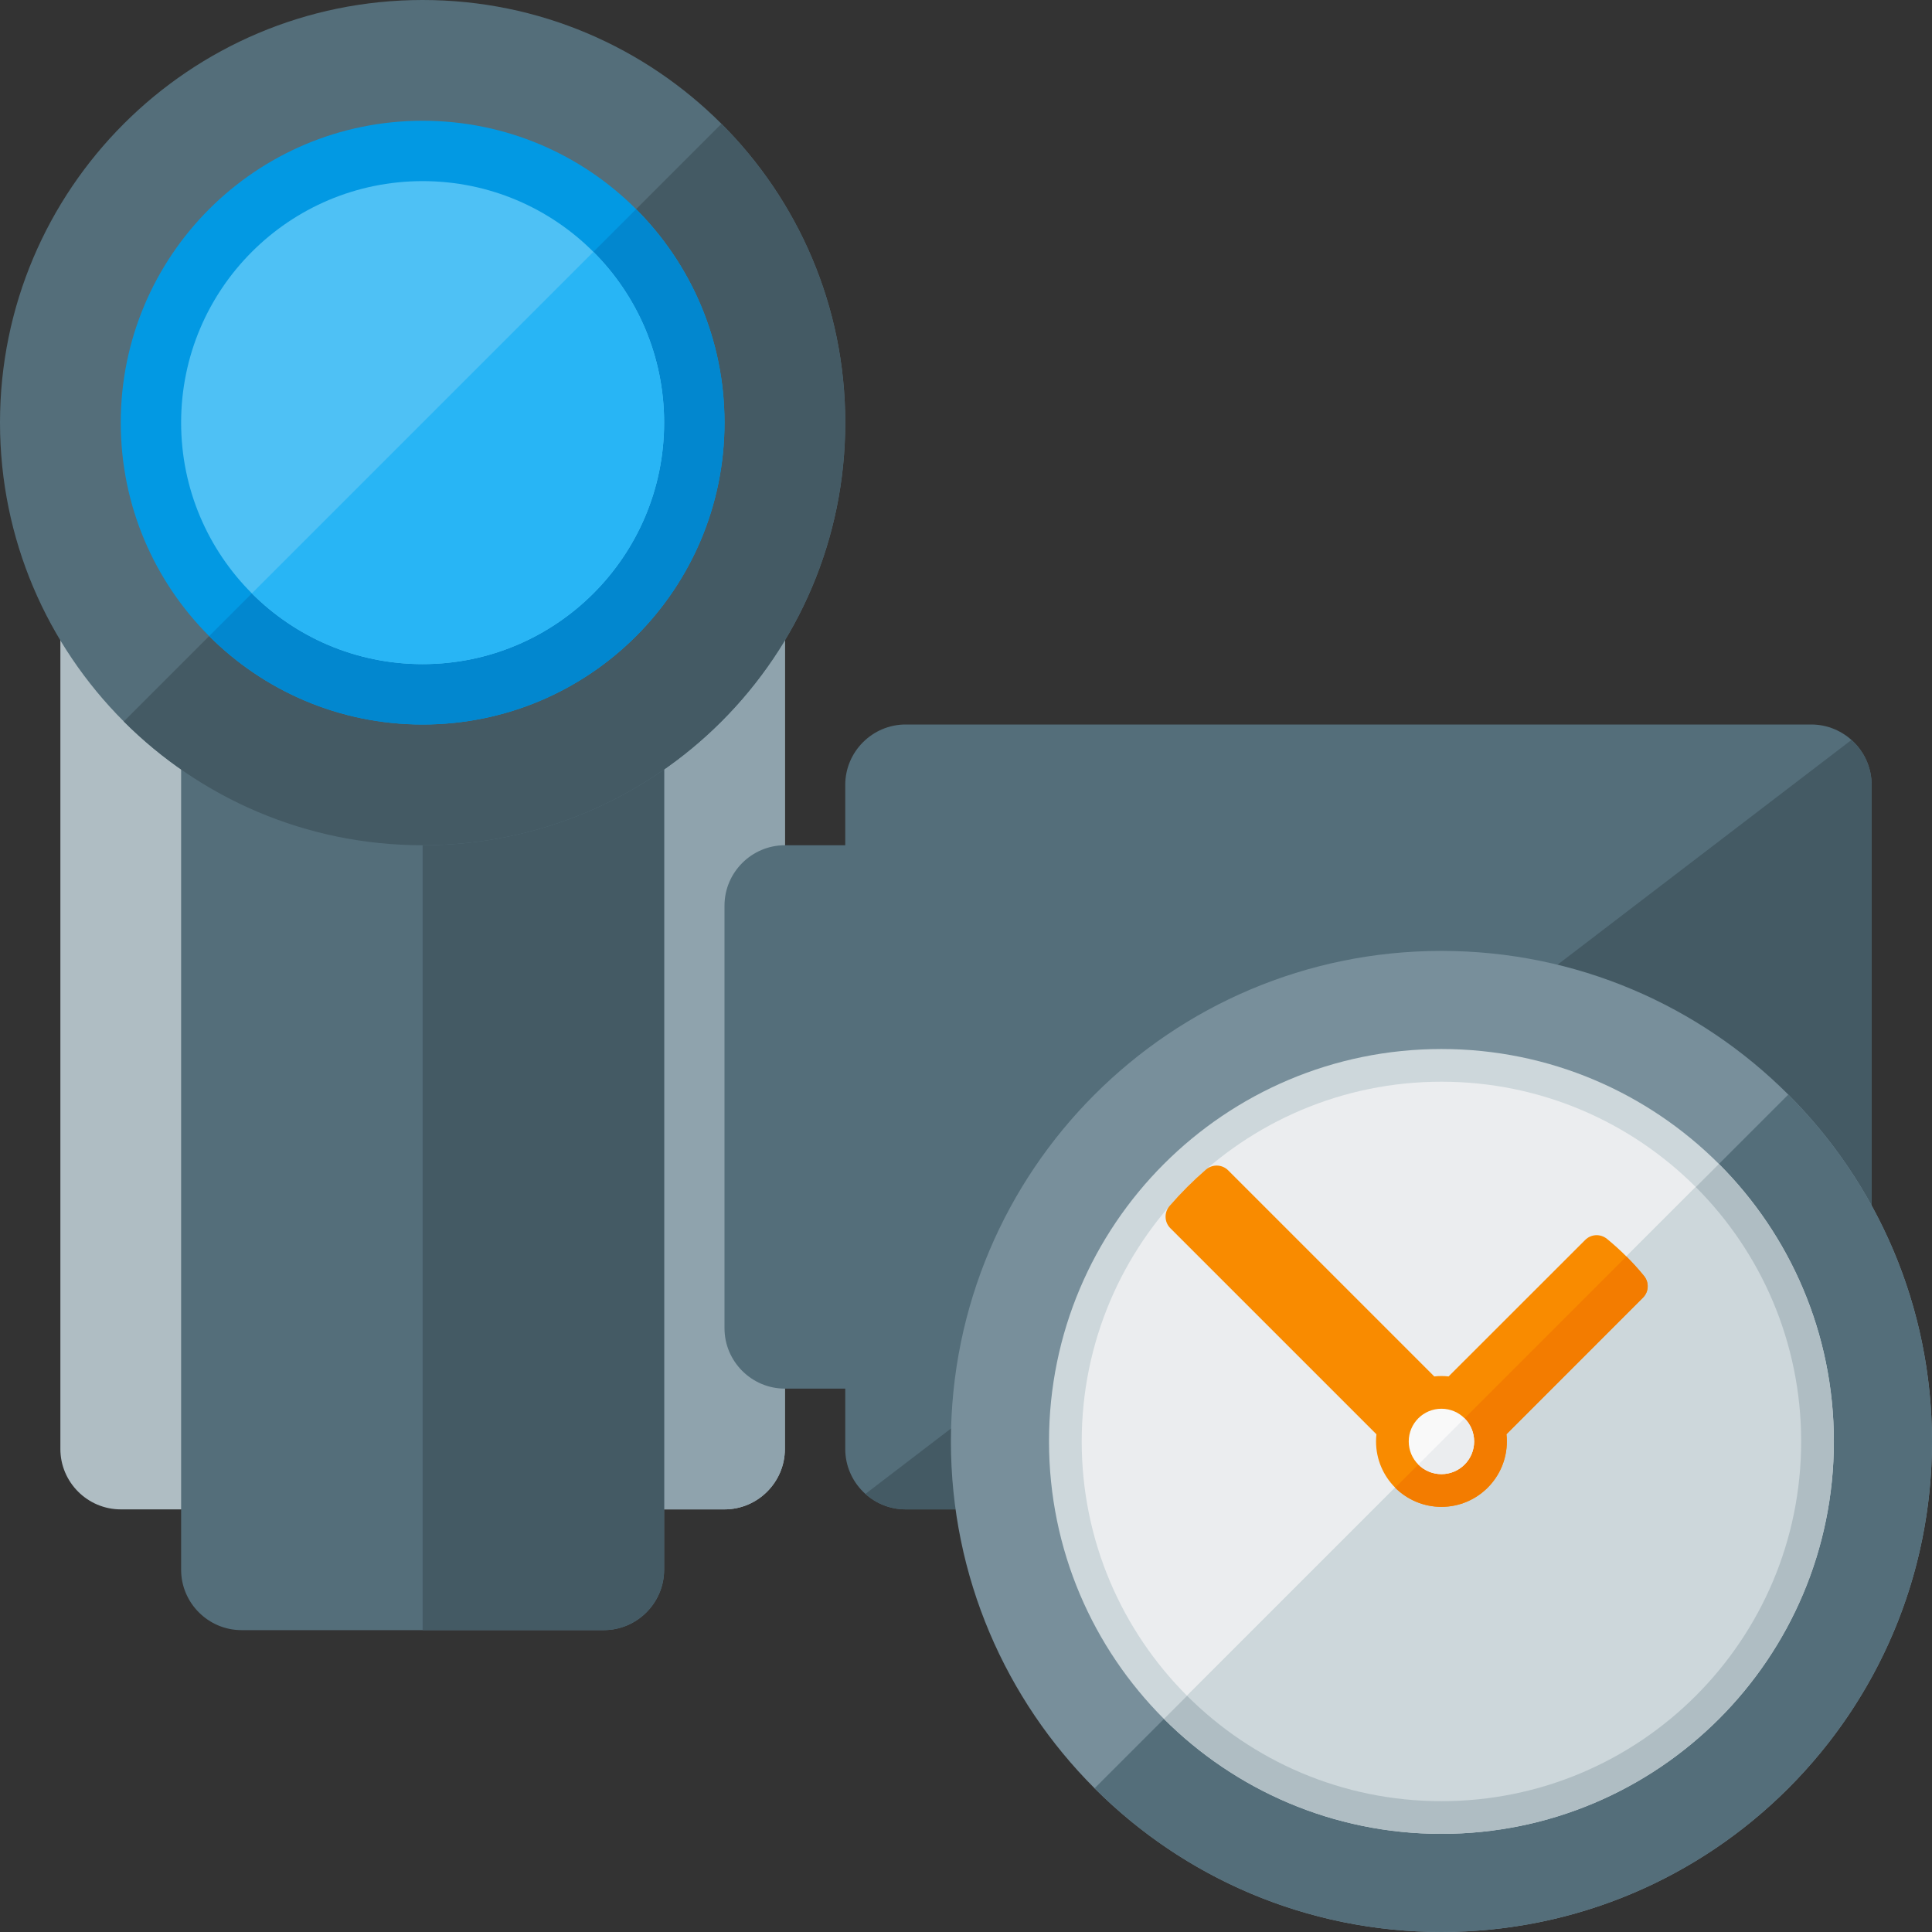 <?xml version="1.0" encoding="UTF-8" standalone="no"?>
<svg
   xmlns:dc="http://purl.org/dc/elements/1.1/"
   xmlns:cc="http://creativecommons.org/ns#"
   xmlns:rdf="http://www.w3.org/1999/02/22-rdf-syntax-ns#"
   xmlns:svg="http://www.w3.org/2000/svg"
   xmlns="http://www.w3.org/2000/svg"
   xmlns:sodipodi="http://sodipodi.sourceforge.net/DTD/sodipodi-0.dtd"
   xmlns:inkscape="http://www.inkscape.org/namespaces/inkscape"
   x="0"
   y="0"
   width="512"
   height="512"
   version="1.1"
   viewBox="0 0 512 512"
   id="svg4136"
   inkscape:version="0.91 r13725"
   sodipodi:docname="videocamera_clock.svg">
  <rect x="0" y="0" width="512" height="512" fill="#333333" stroke="none"/>
  <defs
     id="defs4170" />
  <sodipodi:namedview
     pagecolor="#ffffff"
     bordercolor="#666666"
     borderopacity="1"
     objecttolerance="10"
     gridtolerance="10"
     guidetolerance="10"
     inkscape:pageopacity="0"
     inkscape:pageshadow="2"
     inkscape:window-width="1920"
     inkscape:window-height="1017"
     id="namedview4168"
     showgrid="false"
     inkscape:zoom="1.03"
     inkscape:cx="256"
     inkscape:cy="191.41414"
     inkscape:window-x="1912"
     inkscape:window-y="-8"
     inkscape:window-maximized="1"
     inkscape:current-layer="svg4136" />
  <title
     id="title4138">video camera icon</title>
  <desc
     id="desc4140">video camera icon from the IconExperience.com G-Collection. Copyright by INCORS GmbH (www.incors.com).</desc>
  <g
     id="g4142"
     transform="translate(-16,-48)">
    <path
       d="m 32,208 192,0 c 0,66.55 0,162.9 0,224 0,8.8 -7.2,16 -16,16 l -160,0 c -8.8,0 -16,-7.2 -16,-16 z"
       id="path4144"
       inkscape:connector-curvature="0"
       style="fill:#afbdc3" />
    <path
       d="m 128,208 96,0 c 0,66.55 0,162.9 0,224 0,8.8 -7.2,16 -16,16 l -80,0 z"
       id="path4146"
       inkscape:connector-curvature="0"
       style="fill:#8fa3ad" />
    <path
       d="m 64,208 128,0 0,256 c 0,8.8 -7.2,16 -16,16 l -96,0 c -8.8,0 -16,-7.2 -16,-16 z"
       id="path4148"
       inkscape:connector-curvature="0"
       style="fill:#546e7a" />
    <path
       d="m 128,208 64,0 0,256 c 0,8.8 -7.2,16 -16,16 l -48,0 z"
       id="path4150"
       inkscape:connector-curvature="0"
       style="fill:#445a64" />
    <path
       d="m 128,48 c 61.85,0 112,50.15 112,112 0,61.85 -50.15,112 -112,112 C 66.15,272 16,221.85 16,160 16,98.15 66.15,48 128,48 Z"
       id="path4152"
       inkscape:connector-curvature="0"
       style="fill:#546e7a" />
    <path
       d="m 207.2,80.8 c 20.25,20.25 32.8,48.25 32.8,79.2 0,61.85 -50.15,112 -112,112 -30.95,0 -58.95,-12.55 -79.2,-32.8 z"
       id="path4154"
       inkscape:connector-curvature="0"
       style="fill:#445a64" />
    <path
       d="m 128,80 c 44.2,0 80,35.8 80,80 0,44.2 -35.8,80 -80,80 -44.2,0 -80,-35.8 -80,-80 0,-44.2 35.8,-80 80,-80 z"
       id="path4156"
       inkscape:connector-curvature="0"
       style="fill:#0299e3" />
    <path
       d="M 184.55,103.45 C 199.05,117.9 208,137.9 208,160 c 0,44.2 -35.8,80 -80,80 -22.1,0 -42.1,-8.95 -56.55,-23.45 z"
       id="path4158"
       inkscape:connector-curvature="0"
       style="fill:#0287cf" />
    <path
       d="m 128,96 c 35.35,0 64,28.65 64,64 0,35.35 -28.65,64 -64,64 -35.35,0 -64,-28.65 -64,-64 0,-35.35 28.65,-64 64,-64 z"
       id="path4160"
       inkscape:connector-curvature="0"
       style="fill:#4ec1f5" />
    <path
       d="m 173.25,114.75 c 11.6,11.6 18.75,27.6 18.75,45.25 0,35.35 -28.65,64 -64,64 -17.65,0 -33.65,-7.15 -45.25,-18.75 z"
       id="path4162"
       inkscape:connector-curvature="0"
       style="fill:#28b5f5" />
    <path
       d="m 496,240 -240,0 c -8.8,0 -16,7.2 -16,16 l 0,16 -16,0 c -8.8,0 -16,7.2 -16,16 l 0,112 c 0,8.8 7.2,16 16,16 l 16,0 0,16 c 0,8.8 7.2,16 16,16 l 240,0 c 8.8,0 16,-7.2 16,-16 l 0,-176 c 0,-8.8 -7.2,-16 -16,-16 z"
       id="path4164"
       inkscape:connector-curvature="0"
       style="fill:#546e7a" />
    <path
       d="m 245.35,443.9 c 2.8,2.55 6.55,4.1 10.65,4.1 l 240,0 c 8.8,0 16,-7.2 16,-16 l 0,-176 c 0,-4.75 -2.05,-9 -5.35,-11.9 z"
       id="path4166"
       inkscape:connector-curvature="0"
       style="fill:#445a64" />
  </g>
  <path
     style="fill:#788f9b"
     inkscape:connector-curvature="0"
     d="M 381.997,252 C 310.201,252 252,310.201 252,381.997 c 0,71.796 58.201,129.997 129.997,129.997 71.796,0 129.997,-58.201 129.997,-129.997 C 511.993,310.201 453.793,252 381.997,252 Z"
     id="path4224" />
  <path
     style="fill:#546e7a"
     inkscape:connector-curvature="0"
     d="m 290.078,473.915 c 50.753,50.78 133.084,50.78 183.837,0 50.78,-50.753 50.78,-133.084 0,-183.837 z"
     id="path4226" />
  <path
     style="fill:#cdd7db"
     inkscape:connector-curvature="0"
     d="m 381.997,277.999 c 57.442,0 103.997,46.555 103.997,103.997 0,57.442 -46.555,103.997 -103.997,103.997 -57.442,0 -103.997,-46.555 -103.997,-103.997 0,-57.442 46.555,-103.997 103.997,-103.997 z"
     id="path4228" />
  <path
     style="fill:#ebedef"
     inkscape:connector-curvature="0"
     d="m 381.997,286.666 c 52.649,0 95.331,42.682 95.331,95.331 0,52.649 -42.682,95.331 -95.331,95.331 -52.649,0 -95.331,-42.682 -95.331,-95.331 0,-52.649 42.682,-95.331 95.331,-95.331 z"
     id="path4230" />
  <path
     style="fill:#afbdc3"
     inkscape:connector-curvature="0"
     d="m 455.526,308.467 c 18.822,18.822 30.468,44.822 30.468,73.529 0,57.442 -46.555,103.997 -103.997,103.997 -28.708,0 -54.707,-11.646 -73.529,-30.468 z"
     id="path4232" />
  <path
     style="fill:#cdd7db"
     inkscape:connector-curvature="0"
     d="m 449.405,314.588 c 17.252,17.252 27.922,41.084 27.922,67.409 0,52.649 -42.682,95.331 -95.331,95.331 -26.324,0 -50.157,-10.671 -67.409,-27.922 z"
     id="path4234" />
  <path
     style="fill:#f98b00"
     inkscape:connector-curvature="0"
     d="m 383.892,364.772 36.182,-36.155 c 1.571,-1.598 4.062,-1.706 5.796,-0.298 3.575,2.925 6.879,6.229 9.804,9.804 1.408,1.733 1.3,4.225 -0.298,5.796 l -36.155,36.182 c 0.081,0.623 0.108,1.246 0.108,1.896 0,9.56 -7.773,17.333 -17.333,17.333 -9.56,0 -17.333,-7.773 -17.333,-17.333 0,-0.65 0.027,-1.273 0.108,-1.896 L 310.146,325.475 c -1.598,-1.598 -1.679,-4.171 -0.19,-5.904 2.979,-3.439 6.175,-6.635 9.614,-9.614 1.733,-1.49 4.306,-1.408 5.904,0.19 l 54.626,54.626 c 0.623,-0.081 1.246,-0.108 1.896,-0.108 0.65,0 1.273,0.027 1.896,0.108 z"
     id="path4236" />
  <path
     style="fill:#f37c00"
     inkscape:connector-curvature="0"
     d="m 374.332,389.661 19.933,-19.933 36.751,-36.751 c 1.625,1.625 3.196,3.358 4.658,5.146 1.408,1.733 1.3,4.225 -0.298,5.796 l -36.155,36.155 c 0.081,0.65 0.108,1.273 0.108,1.923 0,9.56 -7.773,17.333 -17.333,17.333 -4.794,0 -9.127,-1.95 -12.268,-5.064 z"
     id="path4238" />
  <path
     style="fill:#f9f9f9"
     inkscape:connector-curvature="0"
     d="m 381.997,373.33 c 4.794,0 8.666,3.873 8.666,8.666 0,4.794 -3.873,8.666 -8.666,8.666 -4.794,0 -8.666,-3.873 -8.666,-8.666 0,-4.794 3.873,-8.666 8.666,-8.666 z"
     id="path4240" />
  <path
     style="fill:#ebedef"
     inkscape:connector-curvature="0"
     d="m 388.117,375.876 c 1.571,1.571 2.546,3.737 2.546,6.121 0,4.794 -3.873,8.666 -8.666,8.666 -2.383,0 -4.55,-0.975 -6.121,-2.546 z"
     id="path4242" />
</svg>
